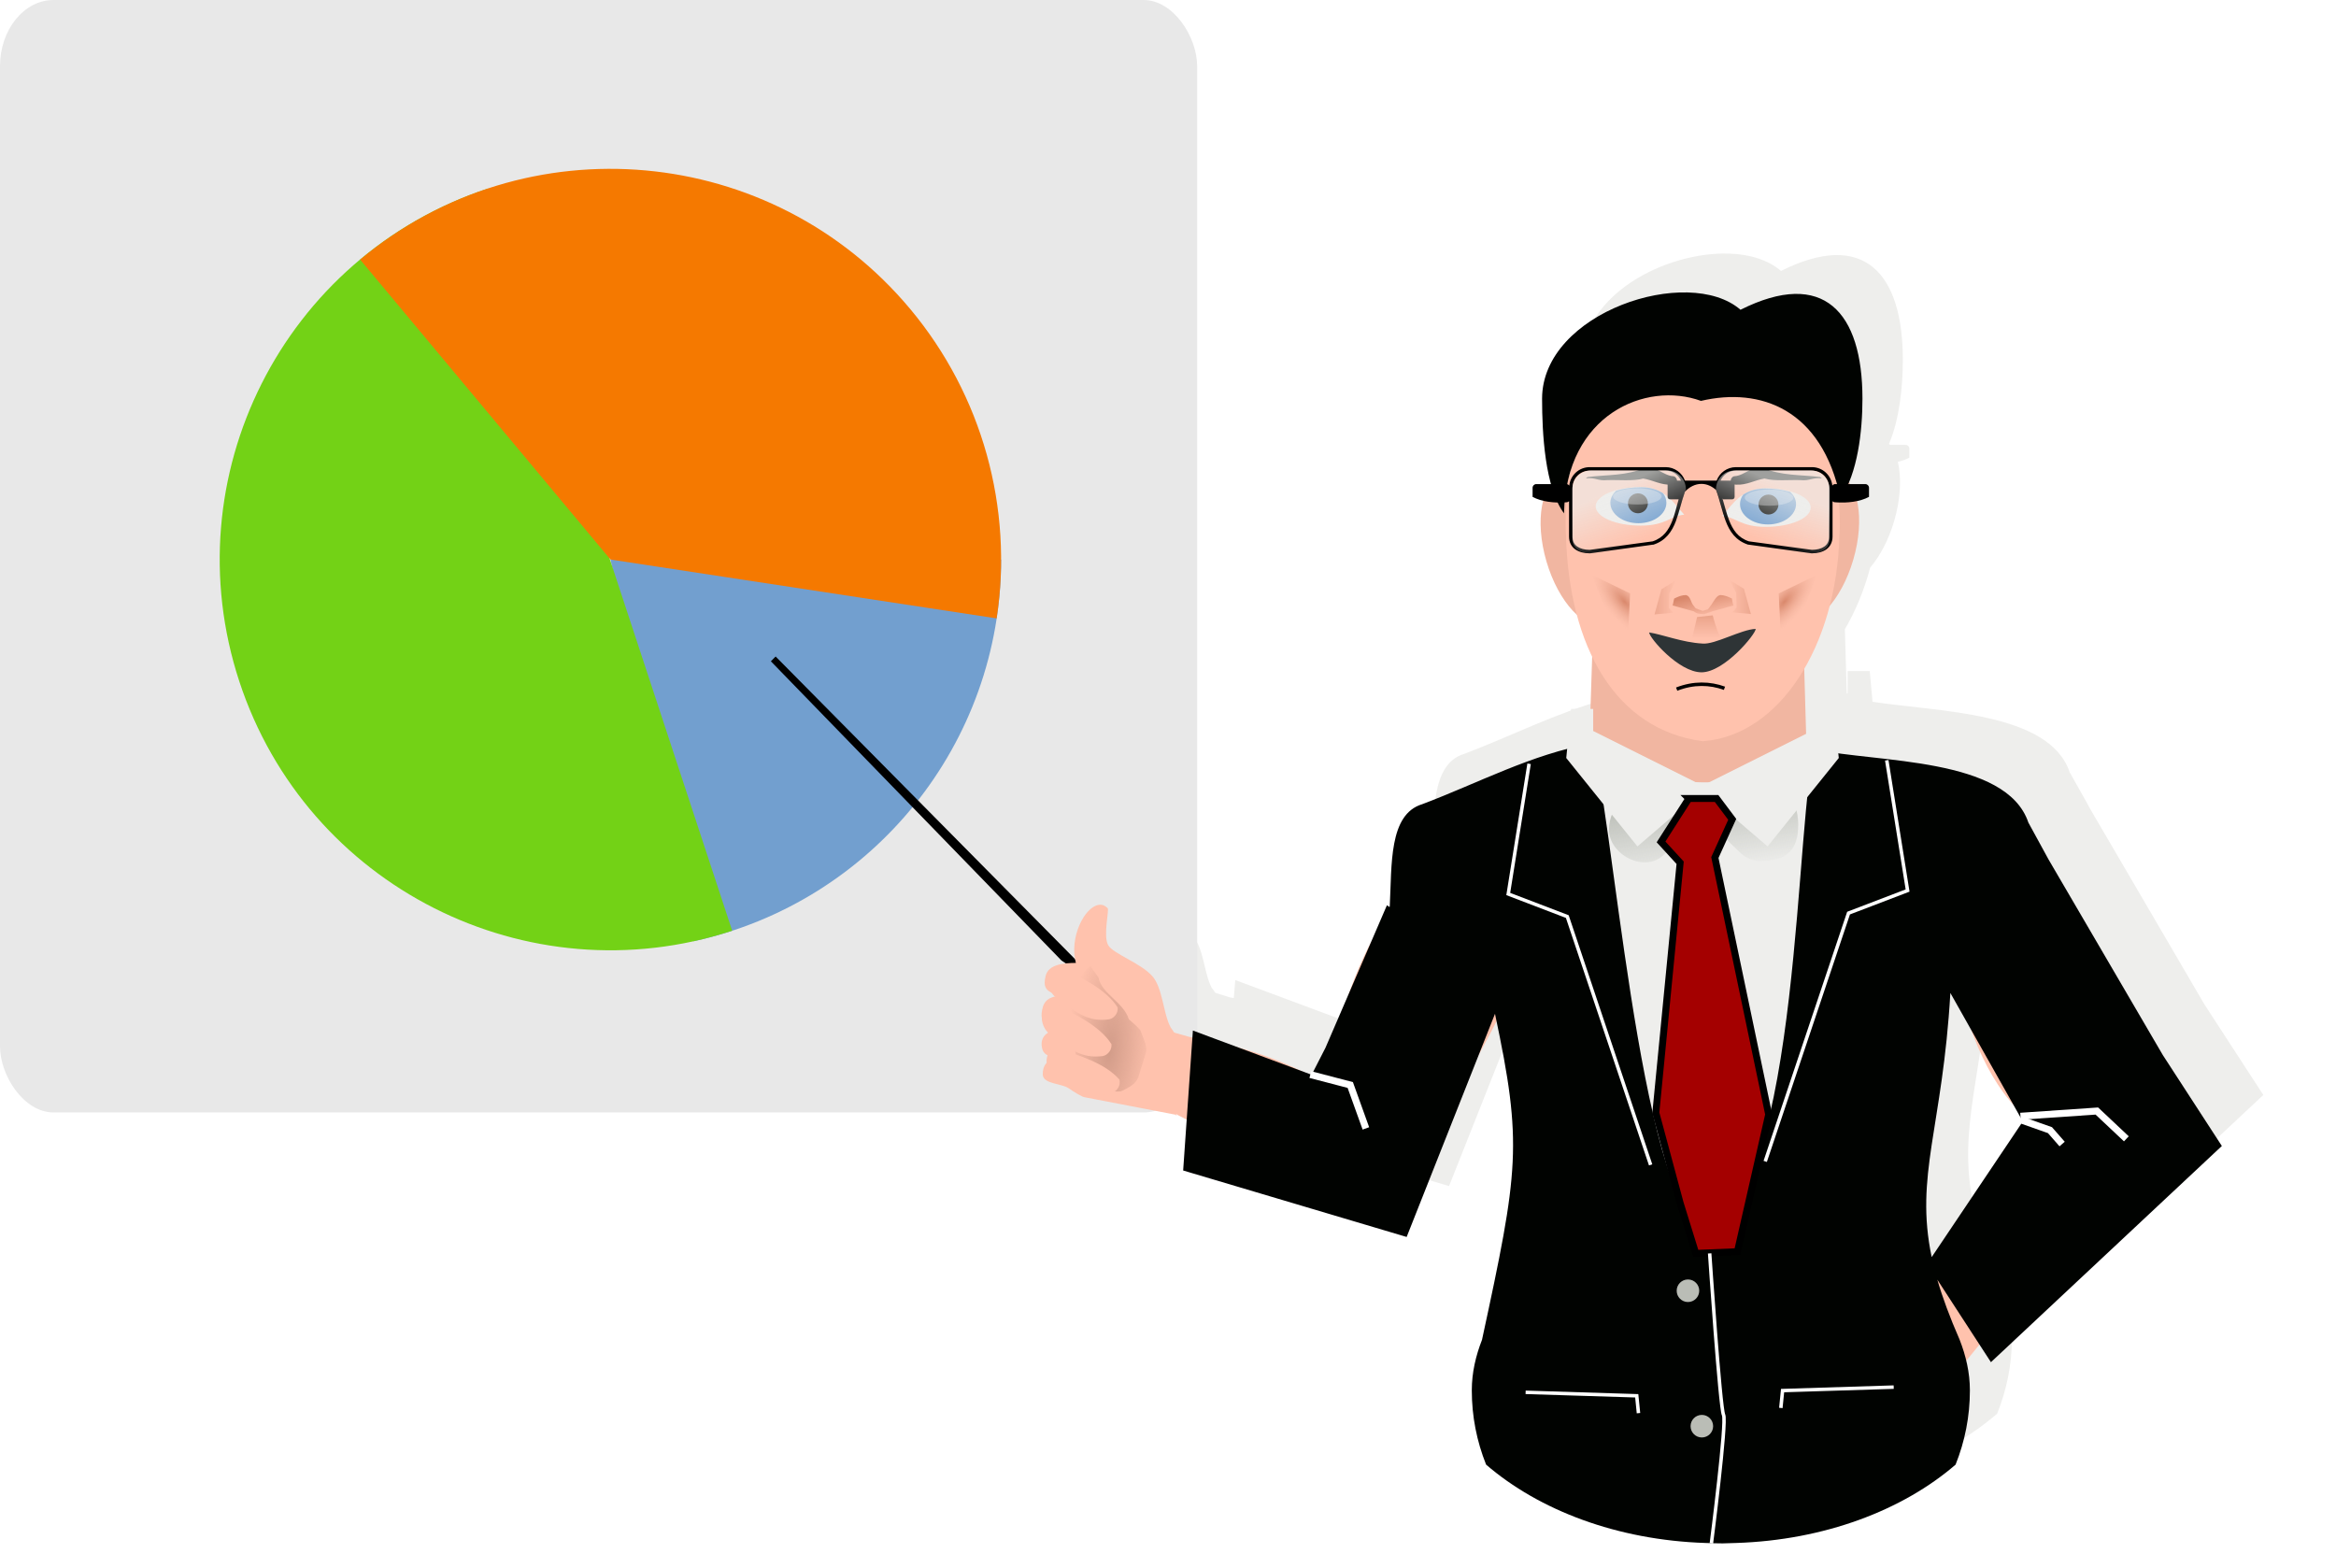 <?xml version="1.0" encoding="UTF-8" standalone="no"?>
<!-- Created with Inkscape (http://www.inkscape.org/) -->

<svg
   xmlns:dc="http://purl.org/dc/elements/1.1/"
   xmlns:cc="http://creativecommons.org/ns#"
   xmlns:rdf="http://www.w3.org/1999/02/22-rdf-syntax-ns#"
   xmlns:svg="http://www.w3.org/2000/svg"
   xmlns="http://www.w3.org/2000/svg"
   xmlns:xlink="http://www.w3.org/1999/xlink"
   xmlns:sodipodi="http://sodipodi.sourceforge.net/DTD/sodipodi-0.dtd"
   xmlns:inkscape="http://www.inkscape.org/namespaces/inkscape"
   id="svg1"
   sodipodi:docname="presentation.svg"
   viewBox="0 0 158.762 106.573"
   sodipodi:version="0.32"
   version="1.0"
   inkscape:output_extension="org.inkscape.output.svg.inkscape"
   inkscape:version="0.48.2 r9819"
   width="100%"
   height="100%">
  <defs
     id="defs3">
    <linearGradient
       id="linearGradient5204"
       inkscape:collect="always">
      <stop
         id="stop5206"
         style="stop-color:#d3d7cf"
         offset="0" />
      <stop
         id="stop5208"
         style="stop-color:#d3d7cf;stop-opacity:0"
         offset="1" />
    </linearGradient>
    <linearGradient
       id="linearGradient4717"
       inkscape:collect="always">
      <stop
         id="stop4719"
         style="stop-color:#d9886c"
         offset="0" />
      <stop
         id="stop4721"
         style="stop-color:#d9886c;stop-opacity:0"
         offset="1" />
    </linearGradient>
    <linearGradient
       id="linearGradient4693"
       inkscape:collect="always">
      <stop
         id="stop4695"
         style="stop-color:#eda890"
         offset="0" />
      <stop
         id="stop4697"
         style="stop-color:#eda890;stop-opacity:0"
         offset="1" />
    </linearGradient>
    <linearGradient
       id="linearGradient4683"
       inkscape:collect="always">
      <stop
         id="stop4685"
         style="stop-color:#e69d83"
         offset="0" />
      <stop
         id="stop4687"
         style="stop-color:#e69d83;stop-opacity:0"
         offset="1" />
    </linearGradient>
    <linearGradient
       id="linearGradient4667">
      <stop
         id="stop4669"
         style="stop-color:#d9886c"
         offset="0" />
      <stop
         id="stop4671"
         style="stop-color:#f1b6a1;stop-opacity:0"
         offset="1" />
    </linearGradient>
    <linearGradient
       id="linearGradient4636"
       inkscape:collect="always">
      <stop
         id="stop4638"
         style="stop-color:#eeeeec"
         offset="0" />
      <stop
         id="stop4640"
         style="stop-color:#eeeeec;stop-opacity:0"
         offset="1" />
    </linearGradient>
    <linearGradient
       id="linearGradient4415"
       inkscape:collect="always">
      <stop
         id="stop4417"
         style="stop-color:#babdb6"
         offset="0" />
      <stop
         id="stop4419"
         style="stop-color:#babdb6;stop-opacity:0"
         offset="1" />
    </linearGradient>
    <linearGradient
       id="linearGradient3517"
       inkscape:collect="always">
      <stop
         id="stop3519"
         style="stop-color:#d29c89"
         offset="0" />
      <stop
         id="stop3521"
         style="stop-color:#d29c89;stop-opacity:0"
         offset="1" />
    </linearGradient>
    <radialGradient
       id="radialGradient4946"
       xlink:href="#linearGradient3517"
       gradientUnits="userSpaceOnUse"
       cy="99.102"
       cx="303.2"
       gradientTransform="matrix(1.424,0.153,-0.431,4.006,-79.347,-344.54)"
       r="3.859"
       inkscape:collect="always" />
    <radialGradient
       id="radialGradient5056"
       xlink:href="#linearGradient3517"
       gradientUnits="userSpaceOnUse"
       cy="99.102"
       cx="303.2"
       gradientTransform="matrix(1.654,0.178,-0.5,4.652,-240.13,-122.49)"
       r="3.859"
       inkscape:collect="always" />
    <linearGradient
       id="linearGradient5058"
       y2="331.71"
       xlink:href="#linearGradient4717"
       gradientUnits="userSpaceOnUse"
       x2="397.3"
       gradientTransform="translate(-100,-1)"
       y1="327.96"
       x1="396.42"
       inkscape:collect="always" />
    <linearGradient
       id="linearGradient5060"
       y2="367.97"
       xlink:href="#linearGradient4415"
       gradientUnits="userSpaceOnUse"
       x2="399"
       gradientTransform="translate(-100,-1)"
       y1="356.47"
       x1="397.38"
       inkscape:collect="always" />
    <linearGradient
       id="linearGradient5062"
       y2="327.92"
       xlink:href="#linearGradient4683"
       gradientUnits="userSpaceOnUse"
       x2="610.38"
       gradientTransform="translate(-312.56,5.25)"
       y1="324"
       x1="610.38"
       inkscape:collect="always" />
    <linearGradient
       id="linearGradient5064"
       y2="322.28"
       xlink:href="#linearGradient4693"
       gradientUnits="userSpaceOnUse"
       x2="606.12"
       gradientTransform="translate(-312.69,5)"
       y1="322.28"
       x1="603"
       inkscape:collect="always" />
    <linearGradient
       id="linearGradient5066"
       y2="322.28"
       xlink:href="#linearGradient4693"
       gradientUnits="userSpaceOnUse"
       x2="606.12"
       gradientTransform="matrix(-1,0,0,1,907.19,4.938)"
       y1="322.28"
       x1="603"
       inkscape:collect="always" />
    <linearGradient
       id="linearGradient5068"
       y2="308.47"
       xlink:href="#linearGradient4636"
       gradientUnits="userSpaceOnUse"
       x2="531.8"
       gradientTransform="translate(0.375,-0.125)"
       y1="300.78"
       x1="528.25"
       inkscape:collect="always" />
    <linearGradient
       id="linearGradient5070"
       y2="308.47"
       xlink:href="#linearGradient4636"
       gradientUnits="userSpaceOnUse"
       x2="531.8"
       gradientTransform="matrix(-1,0,0,1,1079.6,-0.125)"
       y1="300.78"
       x1="528.25"
       inkscape:collect="always" />
    <radialGradient
       id="radialGradient5072"
       xlink:href="#linearGradient4667"
       gradientUnits="userSpaceOnUse"
       cy="323.89"
       cx="596.71"
       gradientTransform="matrix(0.753,-0.658,1.581,1.806,-462.38,129.62)"
       r="2.74"
       inkscape:collect="always" />
    <radialGradient
       id="radialGradient5074"
       xlink:href="#linearGradient4667"
       gradientUnits="userSpaceOnUse"
       cy="323.89"
       cx="596.71"
       gradientTransform="matrix(-0.753,-0.658,-1.581,1.806,1483.4,129.62)"
       r="2.74"
       inkscape:collect="always" />
    <linearGradient
       id="linearGradient5322"
       y2="152.72"
       xlink:href="#linearGradient5204"
       gradientUnits="userSpaceOnUse"
       x2="467.04"
       gradientTransform="translate(6.354,230.06)"
       y1="146.01"
       x1="479.06"
       inkscape:collect="always" />
    <linearGradient
       id="linearGradient5324"
       y2="152.72"
       xlink:href="#linearGradient5204"
       gradientUnits="userSpaceOnUse"
       x2="467.04"
       gradientTransform="matrix(-1,0,0,1,1019.6,225.82)"
       y1="146.01"
       x1="479.06"
       inkscape:collect="always" />
    <linearGradient
       id="linearGradient5326"
       y2="152.72"
       xlink:href="#linearGradient5204"
       gradientUnits="userSpaceOnUse"
       x2="467.04"
       gradientTransform="matrix(0.98,-0.198,0.198,0.98,6.626,303.24)"
       y1="146.01"
       x1="479.06"
       inkscape:collect="always" />
    <linearGradient
       id="linearGradient5328"
       y2="152.72"
       xlink:href="#linearGradient5204"
       gradientUnits="userSpaceOnUse"
       x2="467.04"
       gradientTransform="matrix(-0.98,-0.198,-0.198,0.98,1013.2,303.64)"
       y1="146.01"
       x1="479.06"
       inkscape:collect="always" />
    <filter
       id="filter5675"
       inkscape:collect="always"
       color-interpolation-filters="sRGB">
      <feGaussianBlur
         id="feGaussianBlur5677"
         stdDeviation="2.058"
         inkscape:collect="always" />
    </filter>
  </defs>
  <sodipodi:namedview
     id="base"
     bordercolor="#666666"
     inkscape:pageshadow="2"
     inkscape:guide-bbox="true"
     pagecolor="#ffffff"
     inkscape:zoom="2.5086957"
     inkscape:window-width="1272"
     showgrid="false"
     borderopacity="1.0"
     inkscape:current-layer="svg1"
     inkscape:cx="116.321"
     inkscape:cy="14.615163"
     inkscape:window-y="0"
     inkscape:window-x="0"
     inkscape:window-height="778"
     inkscape:pageopacity="0.0000000"
     showguides="true"
     fit-margin-top="0"
     fit-margin-left="0"
     fit-margin-right="0"
     fit-margin-bottom="0"
     inkscape:window-maximized="0">
    <sodipodi:guide
       id="guide4257"
       position="-330.679,441.615"
       orientation="1,0" />
    <sodipodi:guide
       id="guide5234"
       position="13.321,575.615"
       orientation="-0.707,0.707" />
  </sodipodi:namedview>
  <path
     id="rect5334"
     style="fill:#eeeeec;filter:url(#filter5675)"
     d="m 117.453,17.234 c -4.29,-0.11 -9.88,2.81 -9.88,7.22 0,1.63 0.09,3.94 0.59,5.78 h -0.97 c -0.13,0 -0.24,0.11 -0.24,0.25 v 0.62 c 0.21,0.12 0.45,0.22 0.71,0.28 -0.29,1.09 -0.27,2.59 0.19,4.16 0.47,1.58 1.25,2.87 2.1,3.62 0.27,1.01 0.61,1.95 1.03,2.82 l -0.16,4.93 v -1.5 h -1.53 l -0.22,2.13 c -3.3,0.9 -6.39,2.49 -9.56,3.69 -2.28,0.68 -2.04,4.11 -2.19,6.9 -0.01,0.03 0.01,0.04 0,0.06 l -0.19,-0.12 -4.18,9.69 -0.85,1.69 -0.09,-0.04 0.06,0.07 -0.06,0.12 -8.06,-3 -0.1,1.22 c -0.07,-0.01 -0.15,-0.02 -0.22,-0.03 l -1,-0.31 c -0.02,-0.02 -0.07,-0.04 -0.09,-0.07 -0.01,-0.01 0.01,-0.01 0,-0.03 l -0.19,-0.25 c -0.51,-0.93 -0.54,-2.66 -1.25,-3.47 -0.78,-0.9 -2.67,-1.53 -3,-2.12 -0.35,-0.63 0.09,-2.39 -0.03,-2.5 -0.13,-0.12 -0.26,-0.2 -0.41,-0.22 -0.06,-0.01 -0.12,-0.01 -0.18,0 -0.97,0.14 -2.03,2.2 -1.57,3.94 -0.85,0 -1.84,0.11 -2.03,0.87 -0.15,0.63 -0.04,0.91 0.41,1.13 0.07,0.1 0.15,0.2 0.25,0.28 -0.64,0.15 -0.87,0.47 -0.94,1.12 v 0.19 c -0.04,0.41 0.14,0.83 0.44,1.13 -0.31,0.17 -0.47,0.47 -0.44,0.84 0.03,0.4 0.17,0.62 0.41,0.72 -0.06,0.16 -0.08,0.33 -0.06,0.5 -0.16,0.15 -0.28,0.37 -0.29,0.75 0,0.68 1.27,0.64 1.75,0.97 0.43,0.28 0.88,0.58 1.1,0.62 l 6.22,1.19 0.03,-0.06 c 0.02,0.01 0.04,0.05 0.06,0.06 l 0.66,0.34 -0.19,2.69 15.19,4.5 5.81,-14.65 0.22,-0.38 c 1.85,8.73 1.54,10.58 -0.94,22.03 -0.42,1.08 -0.69,2.19 -0.69,3.41 0,1.77 0.34,3.48 0.97,5.06 3.6,3.11 8.94,5.12 14.91,5.31 0.24,0.01 0.47,0.03 0.72,0.03 v 0.22 c 0,0 0.03,-0.2 0.03,-0.22 0.14,0.01 0.26,0 0.4,0 0.32,0 0.63,-0.01 0.94,-0.03 5.97,-0.19 11.27,-2.2 14.88,-5.31 0.63,-1.58 1,-3.29 1,-5.06 0,-0.51 -0.07,-0.99 -0.16,-1.47 0.33,-0.41 0.69,-0.83 1.03,-1.25 l 0.53,0.81 15.69,-14.69 -4,-6.15 -7.78,-13.31 c -0.01,-0.06 -1.36,-2.42 -1.38,-2.47 -1.38,-4.12 -8.95,-4.1 -13.4,-4.79 l -0.19,-2.09 h -1.5 v 1.5 l -0.06,0.03 -0.13,-4.37 c 0.72,-1.23 1.31,-2.64 1.72,-4.19 0.66,-0.77 1.25,-1.87 1.63,-3.16 0.44,-1.51 0.51,-2.95 0.25,-4.03 0.29,-0.06 0.55,-0.16 0.78,-0.28 v -0.62 c 0,-0.14 -0.11,-0.25 -0.25,-0.25 h -1.06 c -0.02,-0.03 -0.05,-0.04 -0.07,-0.07 0.72,-1.68 0.94,-3.92 0.94,-5.71 0,-5.88 -2.63,-8.87 -8.28,-6.04 -0.88,-0.76 -2.17,-1.15 -3.59,-1.18 z m -7.97,12.28 c -0.01,0.06 -0.03,0.12 -0.03,0.18 -0.02,0 -0.02,0.01 -0.04,0 0.02,-0.06 0.05,-0.12 0.07,-0.18 z m 25.9,34.62 2.72,4.78 v -0.06 l 2.22,3.91 -6.19,9.22 c -1.16,-5.53 0.72,-8.79 1.25,-17.85 z"
     inkscape:connector-curvature="0" />
  <rect
     id="rect1540"
     style="fill:#e8e8e8;fill-rule:evenodd"
     rx="3.639"
     ry="4.504"
     height="75.602"
     width="81.362"
     y="0"
     x="0" />
  <g
     id="g3643"
     transform="matrix(0.472,0,0,0.472,-103.533,74.251)">
    <path
       id="path3309"
       sodipodi:rx="4.25"
       sodipodi:ry="4.25"
       style="fill:#729fcf"
       sodipodi:type="arc"
       d="m 335.625,32.875 c 0,2.347 -1.903,4.25 -4.25,4.25 -2.347,0 -4.25,-1.903 -4.25,-4.25 0,-2.347 1.903,-4.25 4.25,-4.25 2.347,0 4.25,1.903 4.25,4.25 z"
       transform="matrix(1.118,0,0,1.118,-12.235,-111.37)"
       sodipodi:cy="32.875"
       sodipodi:cx="331.375" />
    <path
       id="path3637"
       sodipodi:rx="56.25"
       sodipodi:ry="56.25"
       style="fill:#729fcf"
       sodipodi:type="arc"
       sodipodi:start="0"
       sodipodi:cy="-76.75"
       sodipodi:cx="307.25"
       sodipodi:end="1.3565628"
       d="m 363.5,-76.75 c 0,26.458 -18.438,49.339 -44.291,54.964 L 307.25,-76.75 z" />
    <path
       id="path3639"
       sodipodi:rx="56.25"
       sodipodi:ry="56.25"
       style="fill:#73d216"
       sodipodi:type="arc"
       d="m 324.778,-23.301 c -29.519,9.68 -61.297,-6.402 -70.977,-35.922 -9.663,-29.466 6.344,-61.194 35.785,-70.932"
       sodipodi:open="true"
       sodipodi:cy="-76.75"
       sodipodi:cx="307.25"
       sodipodi:end="4.3929433"
       sodipodi:start="1.2539169" />
    <path
       id="path3641"
       sodipodi:rx="56.25"
       sodipodi:ry="56.25"
       style="fill:#f57900"
       sodipodi:type="arc"
       sodipodi:start="4.0168594"
       sodipodi:cy="-76.75"
       sodipodi:cx="307.25"
       sodipodi:end="6.4344716"
       d="m 271.205,-119.934 c 23.85,-19.907 59.322,-16.71 79.228,7.139 10.329,12.375 14.853,28.587 12.424,44.522 L 307.25,-76.75 z" />
  </g>
  <path
     id="path3649"
     sodipodi:nodetypes="ccccc"
     style="fill:#000000;fill-rule:evenodd"
     d="m 52.715,44.616 -0.324,0.325 19.75,20.335 2.97,1.975 -22.396,-22.635 z"
     inkscape:connector-curvature="0" />
  <g
     id="g4950"
     transform="matrix(0.472,0,0,0.472,-125.116,-111.052)">
    <rect
       id="rect4952"
       ry="8.28"
       style="fill:#eeeeec"
       transform="translate(213,-6)"
       height="91.924"
       width="38.537"
       y="353.6"
       x="279.72" />
    <path
       id="path4954"
       sodipodi:rx="11.136931"
       sodipodi:ry="5.6126599"
       style="fill:#f1b6a1"
       sodipodi:type="arc"
       d="m 144.073,320.263 c 0,3.1 -4.986,5.613 -11.137,5.613 -6.151,0 -11.137,-2.513 -11.137,-5.613 0,-3.1 4.986,-5.613 11.137,-5.613 6.151,0 11.137,2.513 11.137,5.613 z"
       inkscape:transform-center-x="1.3575176"
       inkscape:transform-center-y="-11.532937"
       transform="matrix(0.281,-0.96,-0.96,-0.281,796.64,531.9)"
       sodipodi:cy="320.26266"
       sodipodi:cx="132.93608" />
    <path
       id="path4956"
       sodipodi:rx="11.136931"
       sodipodi:ry="5.6126599"
       style="fill:#f1b6a1"
       sodipodi:type="arc"
       d="m 144.073,320.263 c 0,3.1 -4.986,5.613 -11.137,5.613 -6.151,0 -11.137,-2.513 -11.137,-5.613 0,-3.1 4.986,-5.613 11.137,-5.613 6.151,0 11.137,2.513 11.137,5.613 z"
       inkscape:transform-center-x="-1.3575181"
       inkscape:transform-center-y="-11.532937"
       transform="matrix(-0.281,-0.96,0.96,-0.281,223.04,532.15)"
       sodipodi:cy="320.26266"
       sodipodi:cx="132.93608" />
    <path
       id="path4958"
       d="m 265.02,367.24 c -3.27,-0.08 -7.31,1.24 -9.54,2.65 -5.95,3.77 -9.18,13.89 -11.11,20.66 -0.77,2.66 -0.46,8.51 -3.08,5.92 -5.31,-3.02 -11.73,-4.86 -17.93,-5.89 l -2.15,-0.61 c -0.04,-0.04 -0.11,-0.08 -0.16,-0.12 -0.02,-0.03 0,-0.07 -0.03,-0.1 l -0.38,-0.54 c -1.08,-1.99 -1.13,-5.65 -2.63,-7.37 -1.67,-1.91 -5.67,-3.23 -6.37,-4.48 -0.75,-1.34 0.18,-5.08 -0.07,-5.32 -0.27,-0.26 -0.56,-0.44 -0.86,-0.48 -0.13,-0.02 -0.28,-0.02 -0.42,0 -2.04,0.29 -4.28,4.68 -3.3,8.36 -1.82,0.01 -3.95,0.23 -4.35,1.86 -0.38,1.52 -0.01,2.16 1.31,2.62 0.04,0.01 0.06,0.02 0.1,0.03 0.12,0.08 0.25,0.16 0.41,0.23 -1.69,0.25 -2.25,1 -2.4,2.53 -0.11,1.14 0.53,2.04 1.67,2.4 -0.06,0.04 -0.11,0.11 -0.16,0.16 -0.01,0 -0.03,-0.01 -0.03,0 -1,0.26 -1.55,1.04 -1.48,2.02 0.08,1.12 0.64,1.48 1.48,1.63 -0.11,0.16 -0.21,0.34 -0.26,0.58 0,0 -0.03,-0.01 -0.03,0 -0.57,0.31 -1.01,0.81 -1.03,1.95 -0.02,1.45 2.65,1.32 3.69,2.02 0.9,0.6 1.87,1.22 2.33,1.31 l 13.17,2.53 0.06,-0.1 c 0.04,0.03 0.08,0.07 0.13,0.1 l 7.71,4 c 7.08,4.44 15.1,9.07 22.52,12.46 1.73,0.93 6.16,-9.67 6.72,-11.56 3.6,-12.1 18.12,-27.09 11.02,-37.53 -0.89,-1.31 -2.58,-1.88 -4.55,-1.92 z m -43.42,34.55 h -0.19 l -0.1,0.1 0.29,-0.1 z"
       sodipodi:nodetypes="csscccsccssssscssscscssscssssccccccssccccc"
       style="fill:#ffc2ad;fill-rule:evenodd"
       transform="translate(213,-6)"
       inkscape:connector-curvature="0" />
    <path
       id="path4960"
       style="fill:#ffc2ad;fill-rule:evenodd"
       sodipodi:nodetypes="cssssssssss"
       transform="translate(213,-6)"
       d="m 340.08,366.4 c 12.6,-0.91 15.17,20.28 23.83,29.47 1.35,1.43 7.31,7.93 5.64,8.96 -15.85,9.83 -26.39,22.56 -35.06,33.24 -1.84,2.27 -7.65,-2.86 -8.75,-5.57 -1.1,-2.68 3.39,-5.87 5.12,-8.2 3.9,-5.24 7.65,-16.84 12.9,-20.74 2.24,-1.66 -0.51,1.75 2.18,1.02 3.55,-0.97 -1.66,-1.83 -3.59,-3.83 -4.88,-5.07 -8.39,-14.76 -8.67,-21.79 -0.17,-4.23 2.19,-12.25 6.4,-12.56 z"
       inkscape:connector-curvature="0" />
    <path
       id="path4962"
       d="m 289.65,325.35 h 14.73 c 4.58,0 7.26,4.23 7.39,8.81 l 0.53,18.44 c -8.42,1.47 -21.14,2.59 -31.46,-1.59 l 0.53,-16.32 c 0.18,-4.23 3.7,-9.34 8.28,-9.34 z"
       sodipodi:nodetypes="ccscccc"
       style="fill:#f1b6a1"
       transform="translate(213,-6)"
       inkscape:connector-curvature="0" />
    <path
       id="path4964"
       style="fill:#010301"
       sodipodi:nodetypes="ccccccccccccsccsccscccccccccccccc"
       transform="translate(213,-6)"
       d="m 281.19,348.34 c -8.58,1.53 -16.31,5.71 -24.33,8.73 -4.83,1.46 -4.36,8.73 -4.67,14.65 -0.02,0.05 -0.02,0.1 -0.03,0.16 l -0.38,-0.26 -8.84,20.5 -2,3.91 -17.1,-6.37 -1.4,20.15 32.18,9.57 12.72,-32.13 c 3.99,18.77 3.41,22.52 -1.87,46.94 -0.89,2.28 -1.47,4.7 -1.47,7.28 0,3.75 0.72,7.34 2.06,10.69 7.64,6.59 18.92,10.87 31.56,11.28 0.83,0.03 1.66,0.06 2.5,0.06 0.67,-0.01 1.31,-0.04 1.97,-0.06 12.65,-0.41 23.93,-4.69 31.57,-11.28 1.34,-3.35 2.06,-6.94 2.06,-10.69 0,-2.58 -0.58,-5 -1.47,-7.28 -1.42,-3.25 -2.47,-6.08 -3.22,-8.66 l 7.72,11.88 L 372,406.28 363.5,393.19 347.03,365 c -0.03,-0.11 -2.86,-5.19 -2.89,-5.29 -3.18,-9.45 -21.8,-8.6 -30.67,-10.52 -2.96,7.65 -1.88,64.52 -15.88,69.47 -9.63,-4.63 -13.41,-62.87 -16.4,-70.32 z m 51.72,35.91 10.43,18.5 -13.12,19.53 c -2.47,-11.76 1.57,-18.65 2.69,-38.03 z"
       inkscape:connector-curvature="0" />
    <path
       id="path4966"
       d="m 297.25,285.5 c -9.8,0 -19.75,14 -19.75,31.25 0,0.54 0.03,1.06 0.06,1.56 0.42,16.1 7.11,28.04 19.69,29.69 10.99,-0.77 19.27,-13.59 19.69,-29.69 0.03,-0.5 0.06,-1.02 0.06,-1.56 0,-17.25 -9.95,-31.25 -19.75,-31.25 z"
       sodipodi:nodetypes="cscccsc"
       style="fill:#ffc2ad"
       transform="translate(213,-6)"
       inkscape:connector-curvature="0" />
    <g
       id="g4968"
       transform="translate(372.33,-13.947)">
      <path
         id="path4970"
         sodipodi:nodetypes="csssc"
         style="fill:#eeeeec"
         d="m 135.26,323.33 c -2.02,0.19 -2.69,1.58 -6.27,1.58 -3.57,0 -6.48,-1.24 -6.48,-2.78 0,-1.53 2.91,-2.78 6.48,-2.78 3.58,0 4.89,2.52 6.27,3.98 z"
         inkscape:connector-curvature="0" />
      <path
         id="path4972"
         style="fill:#729fcf"
         d="m 129.08,319.38 c -1.34,0 -2.58,0.18 -3.61,0.49 -0.01,0 -0.02,0.01 -0.03,0.02 -0.5,0.49 -0.82,1.08 -0.82,1.73 0,1.62 1.81,2.94 4.04,2.94 2.23,0 4.03,-1.32 4.03,-2.94 0,-0.49 -0.17,-0.96 -0.47,-1.37 -0.82,-0.51 -1.83,-0.87 -3.14,-0.87 z"
         inkscape:connector-curvature="0" />
      <path
         id="path4974"
         sodipodi:rx="1.25"
         sodipodi:ry="1.25"
         style="fill:#010301"
         sodipodi:type="arc"
         d="m 337,33 c 0,0.69 -0.56,1.25 -1.25,1.25 -0.69,0 -1.25,-0.56 -1.25,-1.25 0,-0.69 0.56,-1.25 1.25,-1.25 0.69,0 1.25,0.56 1.25,1.25 z"
         transform="matrix(1.148,0,0,1.148,-256.85,283.81)"
         sodipodi:cy="33"
         sodipodi:cx="335.75" />
      <path
         id="path4976"
         sodipodi:rx="3.5"
         sodipodi:ry="1.875"
         style="opacity:0.345;fill:#f8fbfd"
         sodipodi:type="arc"
         d="m 386.625,16.5 c 0,1.036 -1.567,1.875 -3.5,1.875 -1.933,0 -3.5,-0.839 -3.5,-1.875 0,-1.036 1.567,-1.875 3.5,-1.875 1.933,0 3.5,0.839 3.5,1.875 z"
         transform="matrix(1,0,0,0.623,-254.62,310.42)"
         sodipodi:cy="16.5"
         sodipodi:cx="383.125" />
    </g>
    <path
       id="path4978"
       style="fill:#2e3436"
       sodipodi:nodetypes="csccc"
       transform="translate(213,-6)"
       d="m 289.54,332.34 c 0,0.76 4.26,5.74 7.54,5.74 3.27,0 7.8,-5.49 7.8,-6.25 -2.09,0.07 -5.88,2.29 -7.66,2.11 -2.87,-0.15 -5.73,-1.3 -7.68,-1.6 z"
       inkscape:connector-curvature="0" />
    <path
       id="path4980"
       d="m 209.1,380.41 c -0.98,0.51 -1.27,1.66 -2.08,2.65 -0.72,0.88 -0.85,2.92 -0.7,3.8 0.17,1.07 0.14,2.15 0.51,3.2 0.05,0.14 0.05,0.19 0.09,0.3 -0.12,0.76 -0.12,1.54 -0.05,1.99 0.17,1.08 0.15,2.16 0.52,3.2 0.31,0.88 0.28,0.86 0.6,2.21 0.54,0.43 1.91,-0.59 2.87,0 1.06,0.64 2.27,0.86 2.88,0.54 0.85,-0.45 1.91,-0.88 2.28,-2.05 0.36,-1.15 0.72,-2.31 1.08,-3.46 0.25,-0.79 -0.53,-2.34 -0.78,-3.06 -0.11,-0.31 -0.94,-1.03 -1.7,-1.69 -0.75,-2.48 -3.99,-3.71 -4.37,-6.02 l -1.15,-1.61 z"
       sodipodi:nodetypes="cssscsscsssssccc"
       style="fill:url(#radialGradient5056);fill-rule:evenodd"
       transform="translate(213,-6)"
       inkscape:connector-curvature="0" />
    <path
       id="path4982"
       d="m 208.1,381.23 c -0.56,-0.17 -1.15,0.43 -1.63,0.75 -0.41,0.28 -0.76,0.82 -0.96,1.47 -0.25,0.78 -0.25,1.19 -0.5,1.99 -0.25,0.8 -0.1,2.25 0.12,2.82 0.3,0.76 -0.09,2.03 0.36,2.9 0.34,0.66 0.41,1.55 0.54,2.32 0.21,1.33 2.07,1.7 2.98,2.58 0.62,0.6 1.45,0.2 1.75,0.04 0.53,-0.27 0.94,-0.5 1.47,-1.06 0.64,-0.65 1.28,-1.47 1.95,-2.17 0.67,-0.7 1.08,-1.84 1.4,-2.84 0.2,-0.64 -0.14,-1.58 -0.19,-2.21 -0.06,-0.77 -0.43,-1.65 -0.39,-2.4 0.02,-0.36 -0.54,-0.85 -0.67,-1.09 -0.18,-0.35 -0.6,-0.7 -1.12,-0.86 -0.58,-0.18 -0.91,-0.42 -1.57,-0.62 -0.58,-0.18 -1.15,-0.36 -1.73,-0.54 -0.47,-0.15 -0.86,-0.53 -1.42,-0.7 -0.17,-0.06 -0.26,-0.25 -0.39,-0.38 z"
       style="fill:none"
       transform="translate(213,-6)"
       inkscape:connector-curvature="0" />
    <path
       id="path4984"
       d="m 204.94,380.63 c -0.63,-0.24 -1.4,0.09 -1.65,0.72 -0.7,1.3 -0.09,3.04 1.15,3.77 1.61,1.2 3.23,2.57 5.27,2.92 0.67,0.12 1.36,0.09 2.04,0.01 0.77,-0.15 1.35,-0.92 1.26,-1.71 -1.67,-2.63 -5.25,-4.32 -8.07,-5.71 z"
       sodipodi:nodetypes="cccsccc"
       style="fill:#ffc2ad;fill-rule:evenodd"
       transform="translate(213,-6)"
       inkscape:connector-curvature="0" />
    <path
       id="path4986"
       style="fill:#ffc2ad;fill-rule:evenodd"
       sodipodi:nodetypes="cccsccc"
       transform="translate(213,-6)"
       d="m 204.04,385.91 c -0.63,-0.24 -1.39,0.09 -1.65,0.72 -0.7,1.3 -0.09,3.04 1.15,3.77 1.61,1.2 3.23,2.57 5.27,2.92 0.67,0.12 1.36,0.09 2.04,0.02 0.78,-0.16 1.35,-0.93 1.27,-1.72 -1.68,-2.63 -5.26,-4.32 -8.08,-5.71 z"
       inkscape:connector-curvature="0" />
    <path
       id="path4988"
       d="m 204.44,392.26 c -0.66,-0.15 -1.37,0.29 -1.52,0.95 -0.51,1.39 0.35,3.02 1.68,3.56 1.77,0.95 3.58,2.07 5.64,2.12 0.68,0.01 1.36,-0.12 2.02,-0.29 0.75,-0.27 1.2,-1.11 1,-1.88 -2.04,-2.35 -5.83,-3.5 -8.82,-4.46 z"
       sodipodi:nodetypes="cccsccc"
       style="fill:#ffc2ad;fill-rule:evenodd"
       transform="translate(213,-6)"
       inkscape:connector-curvature="0" />
    <path
       id="path4990"
       d="m 280.69,309.96 c 2.76,-0.34 5.67,-0.16 8.26,-1.35 1.44,-0.34 2.68,1.16 4.03,1.23 0.61,0.04 0.99,1.22 -0.22,1.22 -1.52,0.09 -2.68,-0.66 -4.08,-0.88 -1.47,0.41 -3.62,0.17 -5.17,0.23 -1.41,0.14 -1.68,-0.43 -3.09,-0.25 l 0.13,-0.1 0.14,-0.1 z"
       sodipodi:nodetypes="ccsccccccc"
       style="fill:#010301"
       transform="translate(213,-6)"
       inkscape:connector-curvature="0" />
    <path
       id="path4992"
       style="fill:#010301"
       sodipodi:nodetypes="ccsccccccc"
       transform="translate(213,-6)"
       d="m 314.14,309.96 c -2.76,-0.34 -5.67,-0.16 -8.26,-1.35 -1.44,-0.34 -2.67,1.16 -4.03,1.23 -0.61,0.04 -0.98,1.22 0.22,1.22 1.52,0.09 2.68,-0.66 4.08,-0.88 1.47,0.41 3.63,0.17 5.17,0.23 1.41,0.14 1.68,-0.43 3.09,-0.25 l -0.13,-0.1 -0.14,-0.1 z"
       inkscape:connector-curvature="0" />
    <g
       id="g4994"
       transform="matrix(-1,0,0,1,648.31,-13.77)">
      <path
         id="path4996"
         sodipodi:nodetypes="csssc"
         style="fill:#eeeeec"
         d="m 135.26,323.33 c -2.02,0.19 -2.69,1.58 -6.27,1.58 -3.57,0 -6.48,-1.24 -6.48,-2.78 0,-1.53 2.91,-2.78 6.48,-2.78 3.58,0 4.89,2.52 6.27,3.98 z"
         inkscape:connector-curvature="0" />
      <path
         id="path4998"
         style="fill:#729fcf"
         d="m 129.08,319.38 c -1.34,0 -2.58,0.18 -3.61,0.49 -0.01,0 -0.02,0.01 -0.03,0.02 -0.5,0.49 -0.82,1.08 -0.82,1.73 0,1.62 1.81,2.94 4.04,2.94 2.23,0 4.03,-1.32 4.03,-2.94 0,-0.49 -0.17,-0.96 -0.47,-1.37 -0.82,-0.51 -1.83,-0.87 -3.14,-0.87 z"
         inkscape:connector-curvature="0" />
      <path
         id="path5000"
         sodipodi:rx="1.25"
         sodipodi:ry="1.25"
         style="fill:#010301"
         sodipodi:type="arc"
         d="m 337,33 c 0,0.69 -0.56,1.25 -1.25,1.25 -0.69,0 -1.25,-0.56 -1.25,-1.25 0,-0.69 0.56,-1.25 1.25,-1.25 0.69,0 1.25,0.56 1.25,1.25 z"
         transform="matrix(1.148,0,0,1.148,-256.85,283.81)"
         sodipodi:cy="33"
         sodipodi:cx="335.75" />
      <path
         id="path5002"
         sodipodi:rx="3.5"
         sodipodi:ry="1.875"
         style="opacity:0.345;fill:#f8fbfd"
         sodipodi:type="arc"
         d="m 386.625,16.5 c 0,1.036 -1.567,1.875 -3.5,1.875 -1.933,0 -3.5,-0.839 -3.5,-1.875 0,-1.036 1.567,-1.875 3.5,-1.875 1.933,0 3.5,0.839 3.5,1.875 z"
         transform="matrix(1,0,0,0.623,-254.62,310.42)"
         sodipodi:cy="16.5"
         sodipodi:cx="383.125" />
    </g>
    <path
       id="path5004"
       d="m 302.69,285.88 c -7.48,-6.5 -28.57,0.35 -28.57,12.81 0,4.95 0.4,12.78 3.16,16.5 0.28,-14.22 11.77,-19.08 19.72,-16.19 8.53,-2 17.42,1.15 20.09,14.03 2.48,-3.59 3.16,-9.69 3.16,-14.34 0,-12.46 -5.58,-18.81 -17.56,-12.81 z"
       sodipodi:nodetypes="cscccsc"
       style="fill:#010301"
       transform="translate(213,-6)"
       inkscape:connector-curvature="0" />
    <path
       id="path5006"
       style="fill:url(#linearGradient5058);fill-rule:evenodd"
       sodipodi:nodetypes="cscccccccccccscccscccsccc"
       transform="translate(213,-6)"
       d="m 294.8,326.96 c -0.49,0 -0.92,0.17 -1.25,0.31 -0.17,0.07 -0.31,0.15 -0.41,0.19 l -0.22,1 3.04,0.84 c 0.07,0.04 0.11,0.09 0.18,0.12 0.36,0.28 0.83,0.22 1.25,0.29 h 0.03 l 1.1,-0.35 v -0.03 h 0.03 l 3.12,-0.87 c -0.11,-0.3 -0.21,-0.98 -0.21,-1 -0.1,-0.04 -0.24,-0.12 -0.41,-0.19 -0.33,-0.14 -0.77,-0.31 -1.25,-0.31 h -0.06 l -0.07,0.03 c -0.49,0.11 -0.93,1.04 -1.16,1.34 -0.21,0.28 -0.37,0.52 -0.53,0.69 l -0.75,0.22 -1,-0.38 c -0.13,-0.16 -0.25,-0.31 -0.41,-0.53 -0.22,-0.3 -0.4,-1.23 -0.9,-1.34 l -0.06,-0.03 h -0.06 z"
       inkscape:connector-curvature="0" />
    <path
       id="path5008"
       d="m 293.5,340.5 c 2.44,-0.95 4.8,-0.88 6.88,-0.12"
       sodipodi:nodetypes="cc"
       style="fill:none;stroke:#000000;stroke-width:0.5"
       transform="translate(213,-6)"
       inkscape:connector-curvature="0" />
    <path
       id="path5010"
       style="fill:url(#linearGradient5060)"
       sodipodi:nodetypes="ccssscssc"
       transform="translate(213,-6)"
       d="m 305,354 c -3.4,0 -6.25,2.1 -7.03,4.94 -0.88,-2.71 -3.67,-4.69 -6.97,-4.69 -4,0 -7.25,2.91 -7.25,6.5 0,3.59 5.23,6.39 8,3.5 2.15,-2.25 3.75,-2.1 4.53,-4.94 5.63,2.46 5.92,5.94 9.22,5.94 4,0 5.5,-1.66 5.5,-5.25 0,-3.59 -2,-6 -6,-6 z"
       inkscape:connector-curvature="0" />
    <path
       id="path5012"
       style="fill:#eeeeec;fill-rule:evenodd"
       transform="translate(213,-6)"
       d="m 296.69,354.66 16.26,-8.13 v -3.18 h 3.18 l 0.71,7.07 -10.25,12.73 -9.9,-8.49 z"
       inkscape:connector-curvature="0" />
    <path
       id="path5014"
       d="m 297.75,354.66 -16.27,-8.13 v -3.18 h -3.18 l -0.7,7.07 10.25,12.73 9.9,-8.49 z"
       style="fill:#eeeeec;fill-rule:evenodd"
       transform="translate(213,-6)"
       inkscape:connector-curvature="0" />
    <path
       id="path5016"
       style="fill:none;stroke:#ffffff;stroke-width:0.5"
       transform="translate(213,-6)"
       d="m 272.25,351.25 -3,18.75 8.5,3.25 12,35.75"
       inkscape:connector-curvature="0" />
    <path
       id="path5018"
       d="m 323.75,350.75 3,18.75 -8.5,3.25 -12,35.75"
       style="fill:none;stroke:#ffffff;stroke-width:0.5"
       transform="translate(213,-6)"
       inkscape:connector-curvature="0" />
    <path
       id="path5020"
       style="fill:#a40000;fill-rule:evenodd;stroke:#000000;stroke-width:1px"
       transform="translate(213,-6)"
       d="m 295.25,356.25 -4,6.25 2.75,3 -3.5,36 3.5,13 2.25,7.25 6,-0.25 4.5,-19.75 -7.75,-37 2.5,-5.5 -2.25,-3 h -4 z"
       inkscape:connector-curvature="0" />
    <path
       id="path5022"
       style="fill:none;stroke:#ffffff;stroke-width:1px"
       transform="translate(213,-6)"
       d="m 240.75,396 5.75,1.5 2.25,6.25"
       inkscape:connector-curvature="0" />
    <path
       id="path5024"
       style="fill:none;stroke:#ffffff;stroke-width:1px"
       transform="translate(213,-6)"
       d="m 343,402 11,-0.75 4.25,4"
       inkscape:connector-curvature="0" />
    <path
       id="path5026"
       style="fill:none;stroke:#ffffff;stroke-width:1px"
       transform="translate(213,-6)"
       d="m 343,402.5 4.25,1.5 1.75,2"
       inkscape:connector-curvature="0" />
    <path
       id="path5028"
       style="fill:none;stroke:#ffffff;stroke-width:0.5"
       transform="translate(213,-6)"
       d="m 298.25,421.75 c 0,0 1.5,22.25 2,23.25 0.5,1 -1.75,18.5 -1.75,18.5"
       inkscape:connector-curvature="0" />
    <path
       id="path5030"
       style="fill:none;stroke:#ffffff;stroke-width:0.5"
       transform="translate(213,-6)"
       d="m 271.75,441.75 16,0.5 0.25,2.5"
       inkscape:connector-curvature="0" />
    <path
       id="path5032"
       d="m 324.75,441 -16,0.5 -0.25,2.5"
       style="fill:none;stroke:#ffffff;stroke-width:0.5"
       transform="translate(213,-6)"
       inkscape:connector-curvature="0" />
    <path
       id="path5034"
       sodipodi:rx="1.625"
       sodipodi:ry="1.625"
       style="fill:#babdb6"
       sodipodi:type="arc"
       d="m 396.75,431.375 c 0,0.897 -0.728,1.625 -1.625,1.625 -0.897,0 -1.625,-0.728 -1.625,-1.625 0,-0.897 0.728,-1.625 1.625,-1.625 0.897,0 1.625,0.728 1.625,1.625 z"
       transform="translate(113,-10.25)"
       sodipodi:cy="431.375"
       sodipodi:cx="395.125" />
    <path
       id="path5036"
       sodipodi:rx="1.625"
       sodipodi:ry="1.625"
       style="fill:#babdb6"
       sodipodi:type="arc"
       d="m 396.75,431.375 c 0,0.897 -0.728,1.625 -1.625,1.625 -0.897,0 -1.625,-0.728 -1.625,-1.625 0,-0.897 0.728,-1.625 1.625,-1.625 0.897,0 1.625,0.728 1.625,1.625 z"
       transform="translate(115,9.25)"
       sodipodi:cy="431.375"
       sodipodi:cx="395.125" />
    <path
       id="path5038"
       style="fill:url(#linearGradient5062);fill-rule:evenodd"
       sodipodi:nodetypes="ccscc"
       transform="translate(213,-6)"
       d="m 296.44,330.12 -0.88,3.76 h 5 c -0.87,0 -1.87,-4 -1.87,-4 l -2.25,0.24 z"
       inkscape:connector-curvature="0" />
    <path
       id="path5040"
       style="fill:url(#linearGradient5064);fill-rule:evenodd"
       transform="translate(213,-6)"
       d="m 290.31,329.75 2.69,-0.25 -0.62,-0.69 0.06,-2.12 1,-1.88 -2.13,1.31 -1,3.63 z"
       inkscape:connector-curvature="0" />
    <path
       id="path5042"
       d="m 304.19,329.69 -2.69,-0.25 0.62,-0.69 -0.06,-2.13 -1,-1.87 2.13,1.31 1,3.63 z"
       style="fill:url(#linearGradient5066);fill-rule:evenodd"
       transform="translate(213,-6)"
       inkscape:connector-curvature="0" />
    <g
       id="g5044"
       transform="translate(-29.996,4.48)">
      <path
         id="path5046"
         style="fill:#000000"
         d="m 523.97,298.06 c -1.54,0 -2.78,1.17 -2.94,2.66 -0.1,-0.13 -0.23,-0.22 -0.41,-0.22 h -4.34 c -0.29,0 -0.53,0.24 -0.53,0.53 v 1.31 c 1.26,0.69 3.12,0.92 4.87,0.78 0.15,0 0.28,-0.06 0.38,-0.15 v 5.09 c 0,0.83 0.35,1.46 0.91,1.85 0.55,0.38 1.27,0.56 2.06,0.56 h 0.06 l 9.06,-1.25 h 0.07 c 1.77,-0.58 2.65,-1.88 3.22,-3.38 0.5,-1.35 0.81,-2.86 1.31,-4.25 0.64,-0.68 1.47,-1.12 2.37,-1.12 0.79,0 1.5,0.34 2.1,0.87 0.56,1.45 0.86,3.07 1.4,4.5 0.57,1.5 1.45,2.8 3.22,3.38 h 0.06 l 9.07,1.25 h 0.06 c 0.79,0 1.51,-0.18 2.06,-0.56 0.55,-0.39 0.91,-1.02 0.91,-1.85 v -5.09 c 0.09,0.09 0.23,0.15 0.37,0.15 1.76,0.14 3.61,-0.09 4.88,-0.78 v -1.31 c 0,-0.29 -0.24,-0.53 -0.53,-0.53 h -4.35 c -0.17,0 -0.31,0.09 -0.4,0.22 -0.16,-1.49 -1.4,-2.66 -2.94,-2.66 h -10.94 c -1.28,0 -2.36,0.81 -2.78,1.94 h -4.56 c -0.42,-1.13 -1.5,-1.94 -2.78,-1.94 h -10.94 z m 0,0.5 h 10.94 c 0.99,0 1.83,0.6 2.21,1.44 h -1.59 c -0.19,0 -0.34,0.18 -0.34,0.38 v 1.96 c 0,0.2 0.15,0.35 0.34,0.35 h 1.25 c -0.29,1.03 -0.53,2.06 -0.87,2.97 -0.54,1.42 -1.29,2.56 -2.88,3.09 H 533 l -9.03,1.22 h -0.03 c -0.71,-0.01 -1.33,-0.17 -1.75,-0.47 -0.44,-0.3 -0.69,-0.75 -0.69,-1.44 v -7.03 c 0,-1.38 1.09,-2.47 2.47,-2.47 z m 21.06,0 h 10.94 c 1.38,0 2.47,1.09 2.47,2.47 v 7.03 c 0,0.69 -0.26,1.14 -0.69,1.44 -0.43,0.3 -1.04,0.46 -1.75,0.47 h -0.03 l -9.03,-1.22 h -0.03 c -1.6,-0.53 -2.34,-1.67 -2.88,-3.09 -0.36,-0.95 -0.63,-2.02 -0.94,-3.1 0.03,0.05 0.07,0.08 0.1,0.13 h 1.31 c 0.19,0 0.34,-0.15 0.34,-0.35 v -1.96 c 0,-0.2 -0.15,-0.38 -0.34,-0.38 h -1.69 c 0.38,-0.84 1.22,-1.44 2.22,-1.44 z"
         inkscape:connector-curvature="0" />
      <path
         id="path5048"
         sodipodi:nodetypes="cccccccc"
         style="opacity:0.67;fill:url(#linearGradient5068)"
         d="m 524.19,298.54 h 10.91 c 1.51,0 2.73,1.22 2.73,2.73 -1.27,3.07 -1.16,6.85 -4.55,7.96 l -9.09,1.23 c -1.51,0 -2.72,-0.63 -2.72,-2.14 v -7.05 c 0,-1.51 1.21,-2.73 2.72,-2.73 z"
         inkscape:connector-curvature="0" />
      <path
         id="path5050"
         sodipodi:nodetypes="cccccccc"
         style="opacity:0.67;fill:url(#linearGradient5070)"
         d="m 555.79,298.54 h -10.91 c -1.51,0 -2.73,1.22 -2.73,2.73 1.27,3.07 1.16,6.85 4.55,7.96 l 9.09,1.23 c 1.51,0 2.73,-0.63 2.73,-2.14 v -7.05 c 0,-1.51 -1.22,-2.73 -2.73,-2.73 z"
         inkscape:connector-curvature="0" />
    </g>
    <path
       id="path5052"
       style="fill:url(#radialGradient5072);fill-rule:evenodd"
       d="m 494.32,318.07 5.48,2.65 -0.53,10.43 -4.95,-13.08 z"
       inkscape:connector-curvature="0" />
    <path
       id="path5054"
       style="fill:url(#radialGradient5074);fill-rule:evenodd"
       d="m 526.67,318.07 -5.48,2.65 0.53,10.43 4.95,-13.08 z"
       inkscape:connector-curvature="0" />
  </g>
</svg>
